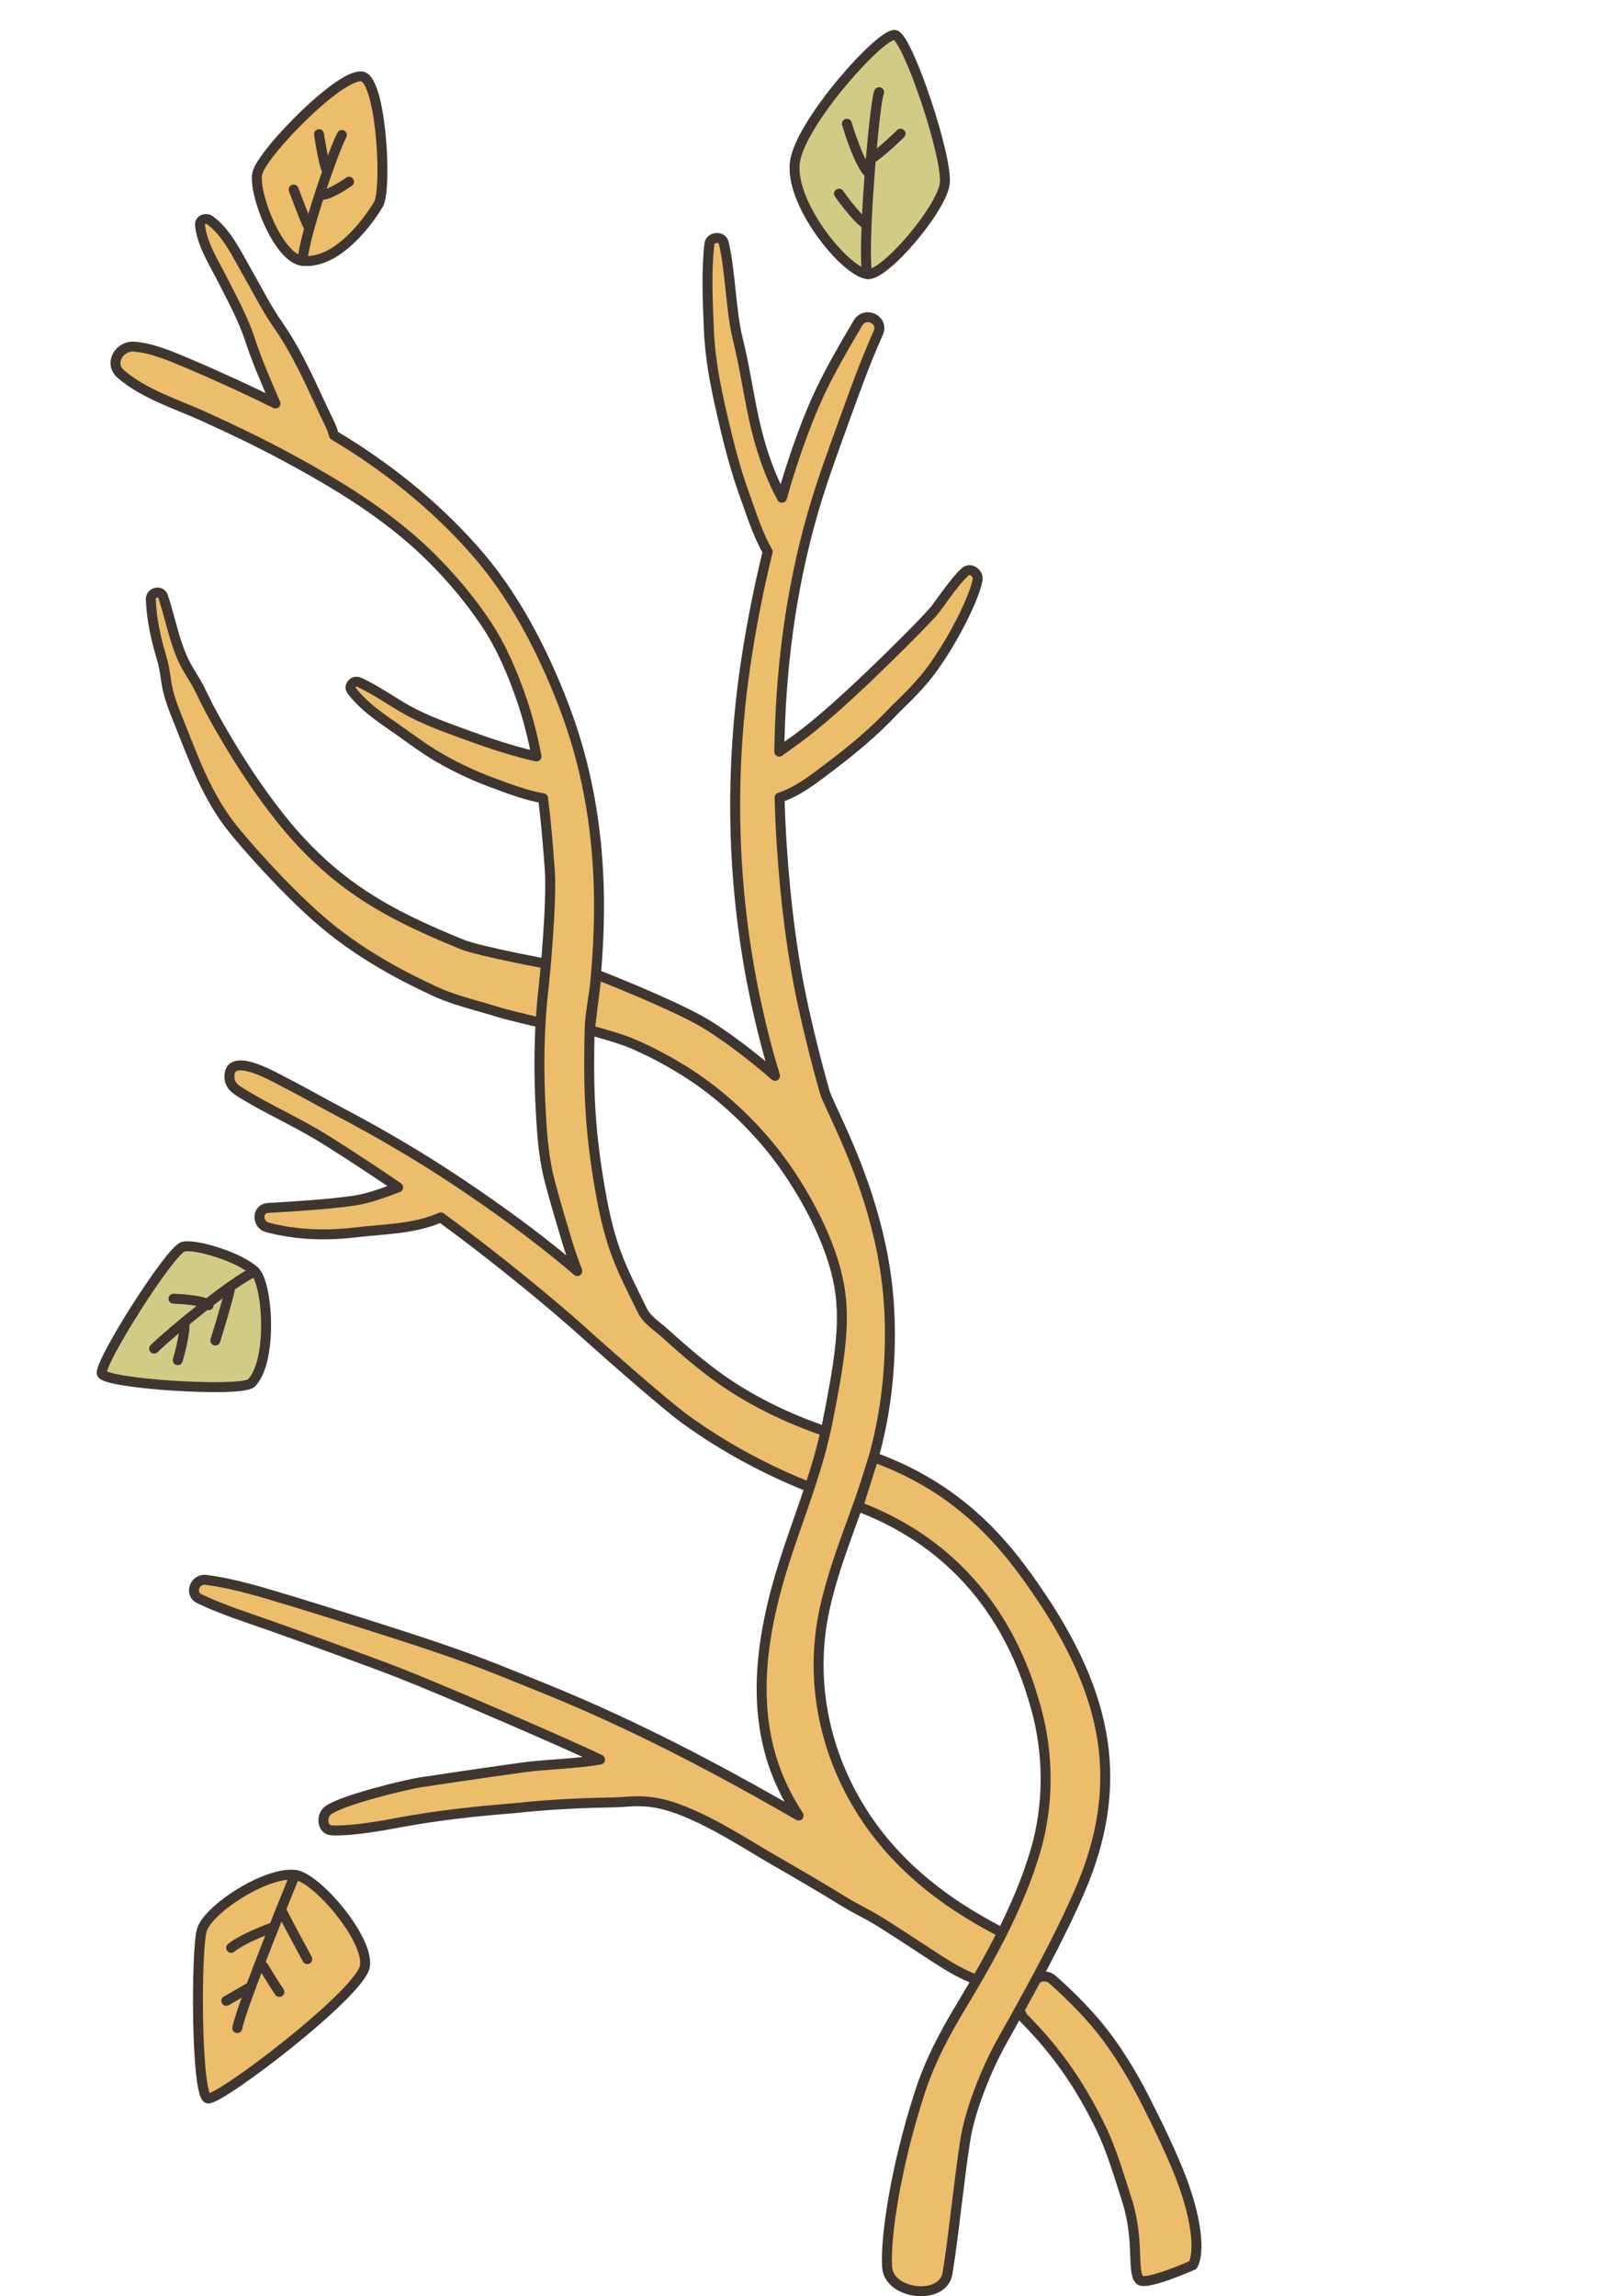 <?xml version="1.0" encoding="UTF-8"?>
<svg id="Layer_2" data-name="Layer 2" xmlns="http://www.w3.org/2000/svg" viewBox="0 0 163.06 230.98">
  <defs>
    <style>
      .cls-1 {
        fill: #d0cc85;
      }

      .cls-1, .cls-2, .cls-3 {
        stroke: #3f3632;
        stroke-linecap: round;
        stroke-linejoin: round;
      }

      .cls-2, .cls-4 {
        fill: none;
      }

      .cls-4 {
        stroke-width: 0px;
      }

      .cls-3 {
        fill: #ecbd6a;
      }
    </style>
  </defs>
  <g id="Layer_4" data-name="Layer 4">
    <g>
      <polygon class="cls-4" points="163.06 225.61 .72 225.79 0 .19 162.34 0 163.06 225.61"/>
      <g>
        <g>
          <path class="cls-3" d="M119.99,227.86c.65-1.17.46-4.02-.79-7.69-1.09-3.2-3.18-7.26-3.72-8.36-1.15-2.34-2.47-4.6-4.01-6.71s-3.53-4.13-5.57-5.95c-1.67-1.5-4.4,2.36-2.86,3.91,3.32,3.35,5.71,6.84,7.75,11.09,1.03,2.14,1.83,4.87,2.56,7.14,1.29,4.02.49,7.16,1.27,8.04.58.66,5.35-1.47,5.35-1.47Z"/>
          <path class="cls-3" d="M55.45,97.04s-7.22-1.33-8.97-2.04c-7.37-3-12.89-5.91-18.35-12.8-2.47-3.12-4.61-6.48-6.55-9.96-.52-.93-.99-1.88-1.45-2.83s-1.11-1.84-1.59-2.8c-1-2.03-1.41-4.45-2.13-6.59-.24-.71-1.27-.44-1.24.27.08,2.1.54,4.06,1.14,6.08.3,1,.34,2.04.58,3.06s.61,1.95.99,2.9c1.58,3.94,2.91,7.77,5.57,11.08,1.17,1.45,5.12,6.02,8.89,9.26,4.62,3.98,9.93,6.33,10.98,6.85,2.15,1.07,4.59,1.59,6.88,2.31,1.13.35,4.51,1.12,4.51,1.12l.74-5.92Z"/>
          <path class="cls-3" d="M84.49,145.91c-.06-.79-.46-1.6-1.23-1.85-4.01-1.34-8.03-3.28-11.44-5.82-1.72-1.28-3.33-2.67-4.91-4.11-.8-.73-1.82-1.33-2.3-2.31-2.24-4.6-3.36-6.38-4.5-13.7-.87-5.55-.91-9.45-.8-14.53.04-1.57.43-3.34.58-4.9.29-3.15.43-6.33.34-9.49-.19-6.27-1.26-12.33-3.51-18.2-2.16-5.64-5.04-11.2-9.07-15.73-4.04-4.55-8.84-8.38-14.06-11.49-.2-.83-.67-1.63-1.02-2.39-.44-.96-.89-1.92-1.34-2.88-.96-2.01-1.96-3.95-3.24-5.79-1.21-1.73-2.14-3.62-3.19-5.45-1.01-1.76-2.01-3.9-3.68-5.11-.41-.3-1.07-.05-1,.51.22,1.98,1.44,3.82,2.33,5.59.98,1.94,2.02,3.84,2.7,5.91.66,2.02,1.48,3.93,2.33,5.88.08.18.15.36.23.54-1.31-.65-2.62-1.28-3.95-1.89-1.59-.73-3.19-1.45-4.81-2.13-1.79-.75-3.5-1.52-5.44-1.7-1.49-.13-2.62,1.68-1.33,2.78,2.34,1.99,5.47,2.96,8.25,4.21,2.76,1.25,5.5,2.56,8.17,3.99,5.23,2.81,10.45,5.96,14.69,10.15,2.02,2,3.91,4.23,5.5,6.58,1.63,2.42,2.78,5.13,3.72,7.89.62,1.82,1.09,3.71,1.46,5.62-.21-.04-.42-.08-.6-.13-2.01-.5-4-1.14-5.95-1.85-1.91-.7-3.88-1.38-5.71-2.29-1.94-.96-3.64-2.32-5.61-3.2-.5-.22-1.09.37-.73.85,1.14,1.48,2.63,2.54,4.16,3.59,1.55,1.07,3.08,2.26,4.72,3.2,1.66.95,3.41,1.78,5.2,2.44,1.65.61,3.42,1.3,5.18,1.6.3,2.39.5,4.8.67,7.16.24,3.27-.51,10.94-.59,11.65-.53,4.39-.55,8.87-.28,13.28.13,2.2.32,4.38.89,6.51.52,1.98,1.12,3.96,1.7,5.92.31,1.02.66,2.03,1.05,3.04-.32-.27-.63-.54-.95-.81-3.56-2.96-7.28-5.64-11.13-8.21-3.87-2.58-7.8-4.87-11.91-7.04-1.97-1.04-3.9-2.15-5.89-3.16-.83-.42-4.87-2.72-5.1-.56-.12,1.09.6,1.5,1.43,2.01.9.54,1.8,1.04,2.73,1.53,1.97,1.03,3.97,2.06,5.85,3.25,2.33,1.48,4.66,3,6.95,4.57-1.51.57-3.01,1.14-4.61,1.36-2.8.38-5.65.54-8.47.71-1.16.07-1.13,1.68-.09,1.95,2.96.78,5.94.86,8.98.5,2.81-.33,5.84-.33,8.48-1.5,3.54,2.58,6.99,5.31,10.36,8.11,1.71,1.43,3.4,2.89,5.05,4.39.77.7,7.09,6.29,9.13,7.77,3.96,2.88,8.43,5.27,12.96,7.03,1.04.41,2.36-.58,2.88-1.64.31-.64.23-1.56-.21-2.19Z"/>
          <path class="cls-3" d="M102.02,195.01c-6.31-3.05-11.83-7.08-15.54-13.13-3.69-6.03-5.04-13.15-3.52-20.07,1-4.56,2.9-8.86,4.34-13.29,1.35-4.15,2.05-8.29,2.19-12.66.15-4.66-.31-8.71-1.58-13.34-1.74-6.36-4.6-11.46-4.95-12.68-.77-2.7-1.46-5.45-2.07-8.19-1.23-5.5-1.89-11.1-2.26-16.72-.1-1.57-.17-3.13-.21-4.7,1.94-.63,3.63-2.02,5.25-3.24,2.15-1.63,4.25-3.38,6.1-5.35.75-.8,2.65-2.44,4.18-4.6,2.22-3.14,4.11-7.08,4.39-8.73.11-.63-.71-1.26-1.24-.8-.92.81-2.23,2.71-2.95,3.69-.77,1.04-5.56,5.73-7.46,7.52-1.81,1.69-3.64,3.37-5.59,4.9-.89.7-1.82,1.33-2.71,1.99.11-8.09,1.11-16.13,3.36-23.97.87-3.02,1.94-5.96,3.01-8.91,1.12-3.08,2.24-6.25,3.58-9.23.61-1.35-1.32-2.25-2.05-.99-1.54,2.63-3.05,5.18-4.28,7.98-1.16,2.66-2.1,5.4-2.95,8.17-.14.47-.27.94-.4,1.41-1.3-2.35-2.25-5.27-2.84-8.02-.58-2.7-.95-5.33-1.62-8.01-.67-2.69-.74-6.92-1.4-9.62-.18-.72-1.36-.6-1.44.12-.32,2.82-.17,5.65-.06,8.49.11,2.93.66,5.77,1.32,8.62.63,2.75,1.32,5.5,2.28,8.15.65,1.8,1.3,3.92,2.32,5.69-.82,3.38-1.51,6.78-2.05,10.21-1.86,11.71-1.61,23.55.88,35.14.54,2.49,1.16,4.95,1.91,7.38-1.95-1.72-5.28-4.31-7.55-5.57-3.51-1.94-10.39-4.62-10.39-4.62l-.69,5.59s2.74.73,4.08,1.28c1.86.77,3.66,1.73,5.37,2.79,3.26,2.02,6.21,4.7,8.65,7.65,2.2,2.66,5.37,7.61,6.65,12.48,1.09,4.14.66,7.75-.87,15.38-.86,4.26-2.45,8.35-3.84,12.46-2.6,7.7-4.28,16.24-.73,23.92.49,1.06,1.05,2.07,1.69,3.05-8.19-4.74-16.65-9.17-25.4-12.72-5.5-2.23-6.96-2.86-12.59-4.74-2.88-.96-9.93-3.18-12.84-4.06-2.87-.86-5.82-1.81-8.8-2.19-1.1-.14-1.7,1.4-.63,1.91,2.36,1.12,4.92,1.92,7.38,2.79,2.57.91,10.02,3.61,12.55,4.6,4.93,1.93,17.33,7.31,20.36,8.78-2.56.44-5.57.48-7.71.78-1.66.23-5.64.79-10.3,1.5-1.6.24-8.1,1.83-9.39,2.86-.64.52-.61,1.92.42,1.98,1.59.09,4.35-.34,5.9-.63,6.31-1.21,11.33-1.48,12.95-1.65,3.52-.37,6.53-.48,9.65-.54,1.63-.03,3.41-.53,6.89.88s6.3,3.35,9.4,5.12c2.3,1.32,4.58,2.66,6.84,4.05,1.13.69,2.41,1.28,3.53,1.99,6.2,3.88,8.09,5.7,11.55,6.27,1.79.3,3.63-3.75,1.95-4.56Z"/>
          <path class="cls-3" d="M104.86,160.83c-3.47-5.24-8.03-11-16.97-14.25l-1.57,4.96c13.04,4.94,16.64,15.72,17.91,20.34,1.28,4.62,1.28,9.71-.07,14.3-1.61,5.48-4.55,10.78-7.49,15.65-1.67,2.76-3.13,5.53-4.13,8.6-2.53,7.8-3.5,14.85-3.3,17.64.2,2.78,5.62,3.38,6.07.61.64-3.89,1.16-9.4,1.79-13.4.49-3.13,2.21-7.3,3.68-9.93,2.84-5.06,5.71-10.25,7.81-15.09,4.71-10.85,2.72-19.7-3.73-29.44Z"/>
        </g>
        <g>
          <path class="cls-3" d="M29.67,188.6c-2.9-.36-8.77,3.47-9.37,5.56s-.58,16.71.61,16.93,15.38-10.6,15.8-13.32-4.83-8.9-7.04-9.18Z"/>
          <path class="cls-2" d="M29.67,188.6s-5.38,13.12-5.8,15.41"/>
          <path class="cls-2" d="M28.27,192.08c.55,1.15,2.64,4.99,2.64,4.99"/>
          <path class="cls-2" d="M26.5,197.81c.41.75,1.6,2.56,1.6,2.56"/>
          <path class="cls-2" d="M27.56,193.84s-2.93,1-4.31,2.1"/>
          <line class="cls-2" x1="25.25" y1="199.84" x2="22.76" y2="201.27"/>
        </g>
        <g>
          <path class="cls-1" d="M25.65,127.91c-1.51-1.46-5.93-2.79-7.21-2.51s-8.52,11.74-8.2,12.77,14.06,1.92,15.04.95c2.18-2.18,1.66-9.95.37-11.2Z"/>
          <path class="cls-2" d="M25.65,127.91c-2.1.84-8.55,6.18-10.15,7.75"/>
          <path class="cls-2" d="M18.56,133.12c.06,1.26-.68,3.7-.68,3.7"/>
          <path class="cls-2" d="M23.11,129.78c-.32,1.46-1.45,5.07-1.45,5.07"/>
          <path class="cls-2" d="M20.99,131.29c-.63-.58-3.54-.65-3.54-.65"/>
        </g>
        <g>
          <path class="cls-1" d="M87.26,27.58c-2.32-.27-8.02-7.35-7.27-11.45s8.77-12.96,10.06-12.61,5.34,12.39,4.98,14.98-6.06,9.28-7.77,9.08Z"/>
          <path class="cls-2" d="M87.26,27.58c-.59-2.03.67-17.16,1.17-18.31"/>
          <path class="cls-2" d="M87.6,16c1.06-.65,2.99-2.55,2.99-2.55"/>
          <path class="cls-2" d="M87.49,17.46c-1.01-.64-2.3-5.01-2.3-5.01"/>
          <path class="cls-2" d="M87.17,22.61c-1.12-.74-2.77-3.13-2.77-3.13"/>
        </g>
        <g>
          <path class="cls-3" d="M30.42,26.24c-2.42-.26-4.92-6.72-4.55-8.75s9-10.83,10.77-9.71,2.27,11.32,1.44,12.75-4.06,6.09-7.66,5.71Z"/>
          <path class="cls-2" d="M30.42,26.24c.22-2.73,3.22-11.33,3.97-12.66"/>
          <path class="cls-2" d="M32.45,19.6c.9-.06,2.66-1.32,2.66-1.32"/>
          <path class="cls-2" d="M31.02,22.79c-.35-.68-1.48-3.72-1.48-3.72"/>
          <path class="cls-2" d="M32.9,17.15c-.36-.57-.81-3.65-.81-3.65"/>
        </g>
      </g>
    </g>
  </g>
</svg>